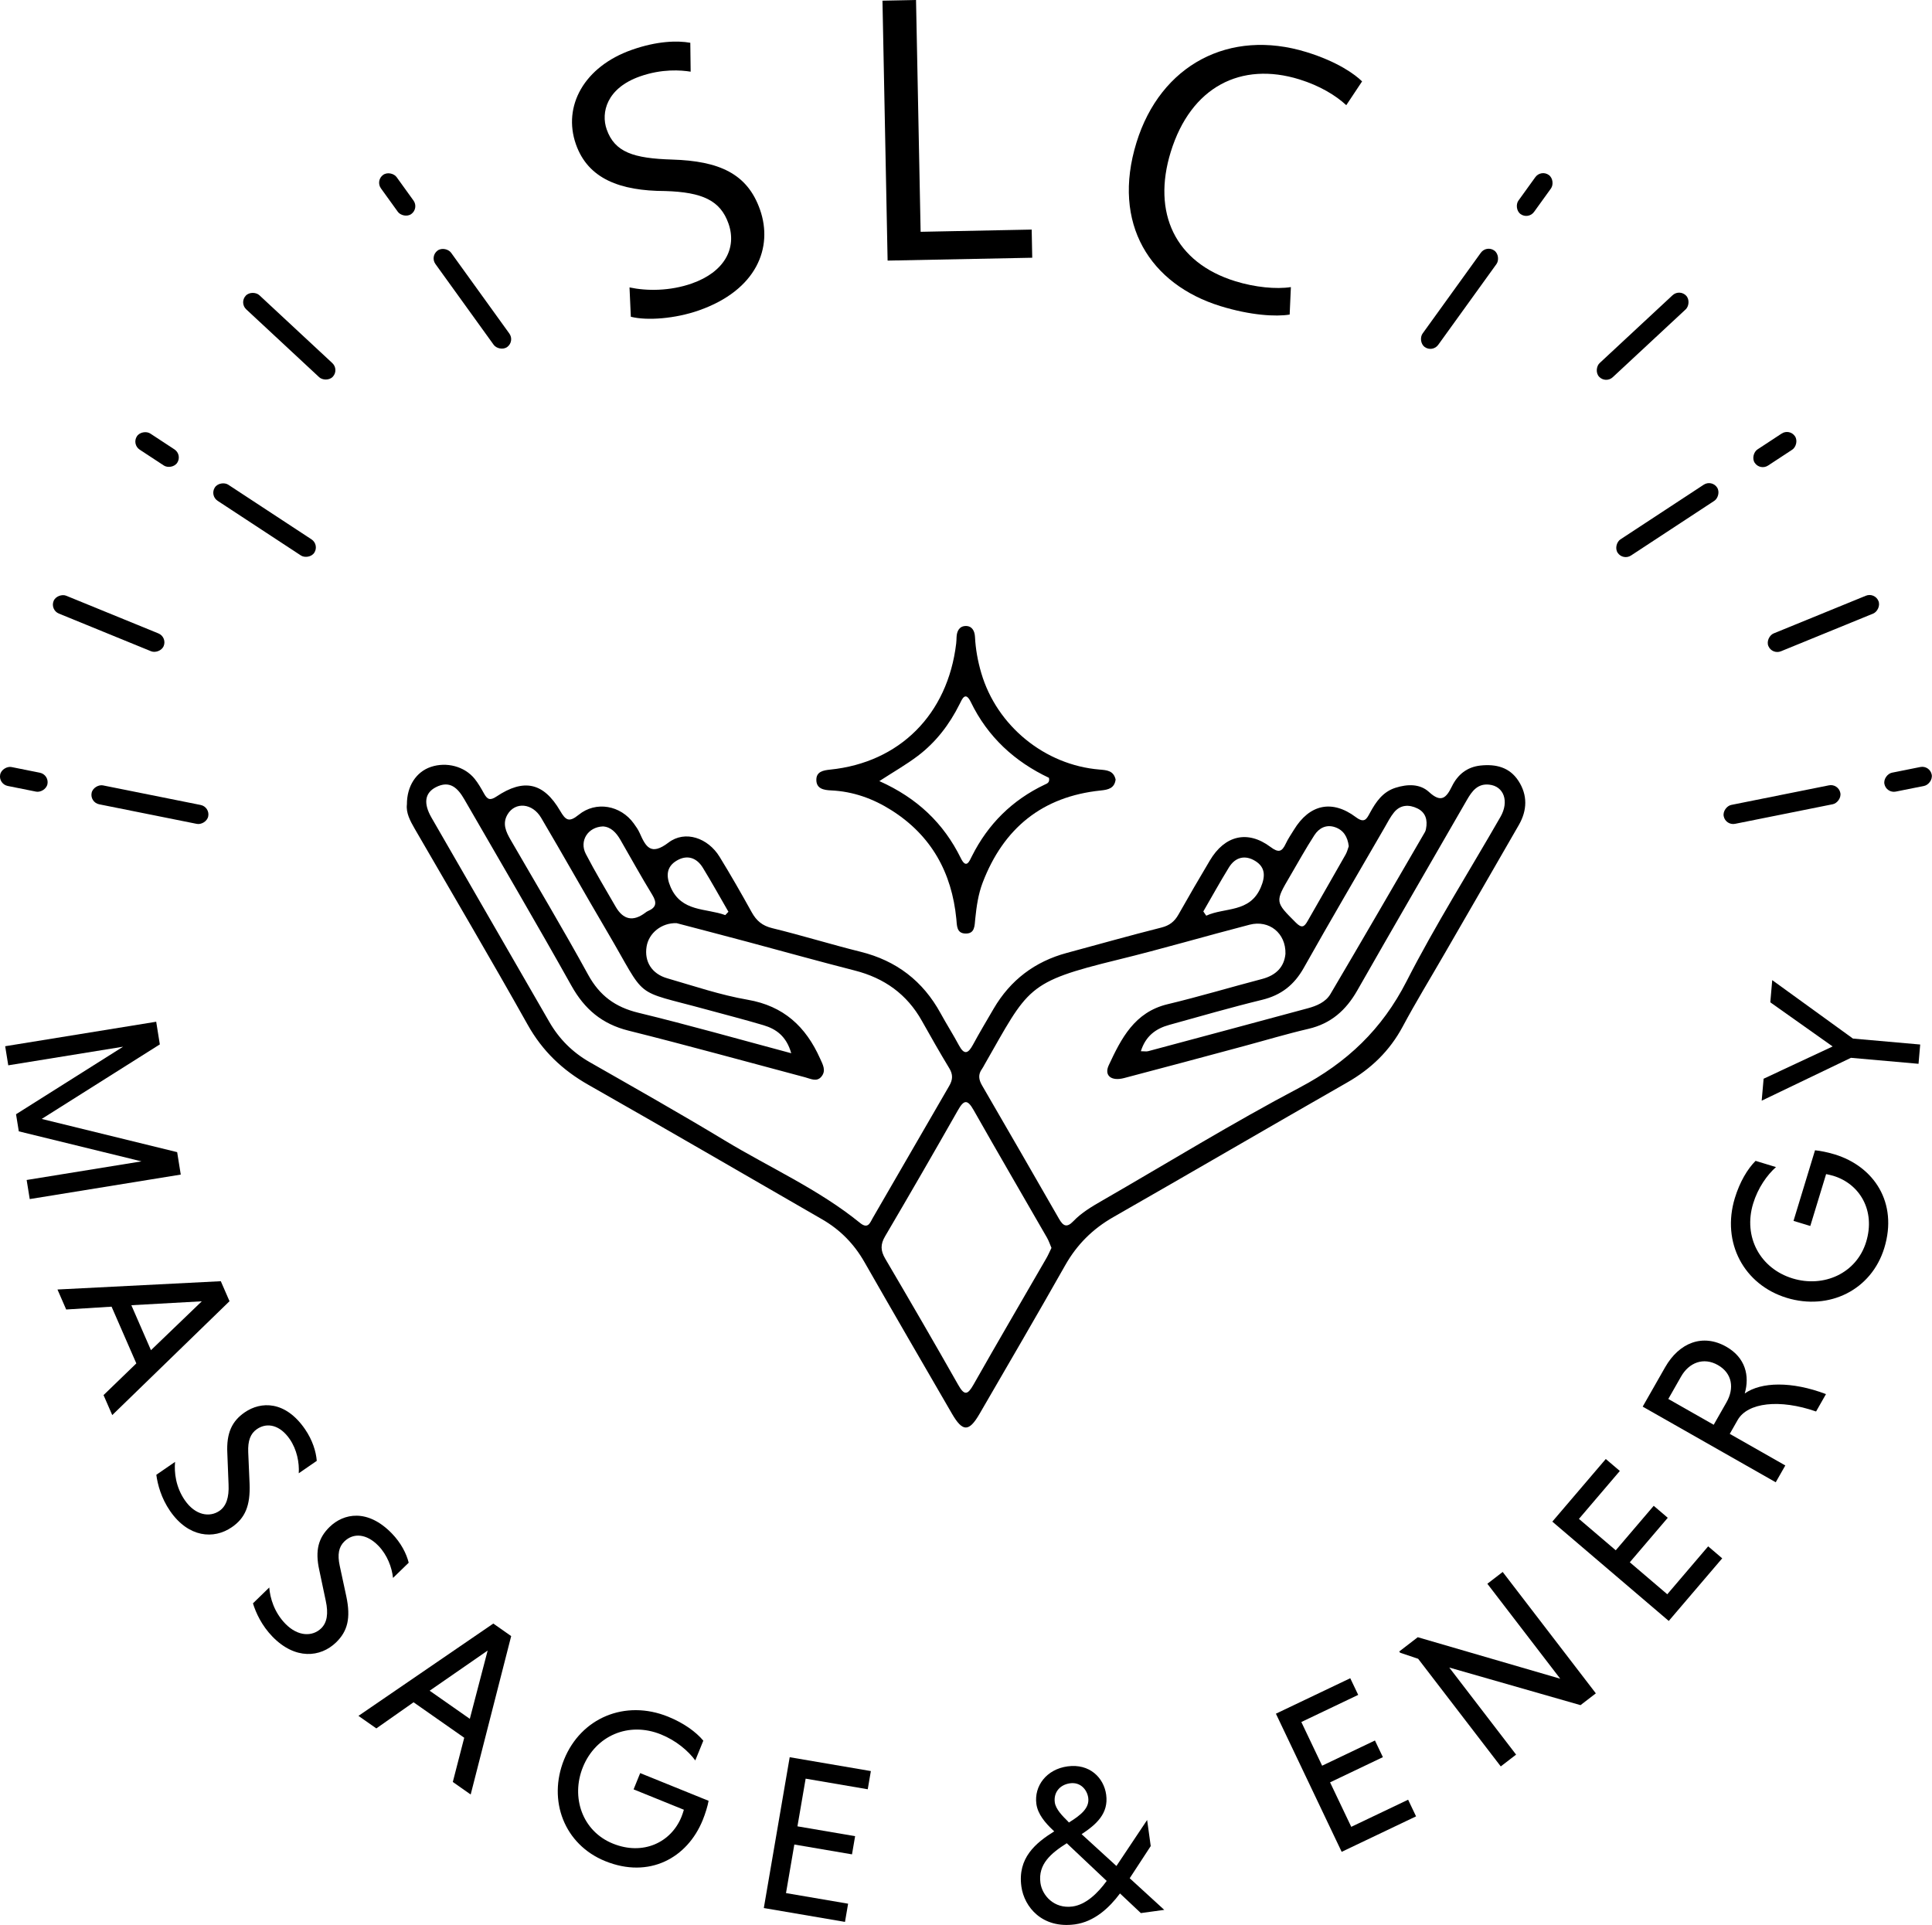 <?xml version="1.0" encoding="UTF-8"?>
<svg id="Layer_1" data-name="Layer 1" xmlns="http://www.w3.org/2000/svg" viewBox="0 0 601.01 598.83">
  <defs>
    <style>
      .cls-1 {
        stroke-width: 0px;
      }
    </style>
  </defs>
  <g>
    <g>
      <g>
        <rect class="cls-1" x="474.45" y="52.99" width="6" height="15" rx="3" ry="3" transform="translate(125.5 -267.77) rotate(35.79)"/>
        <rect class="cls-1" x="451.06" y="74.43" width="6" height="37" rx="3" ry="3" transform="translate(140.06 -247.97) rotate(35.79)"/>
      </g>
      <g>
        <rect class="cls-1" x="590.6" y="234.94" width="6" height="15" rx="3" ry="3" transform="translate(714.55 -387.25) rotate(78.66)"/>
        <rect class="cls-1" x="551.38" y="231.8" width="6" height="37" rx="3" ry="3" transform="translate(690.76 -342.48) rotate(78.66)"/>
      </g>
      <g>
        <rect class="cls-1" x="549.15" y="132.34" width="6" height="15" rx="3" ry="3" transform="translate(366.05 -398.48) rotate(56.72)"/>
        <rect class="cls-1" x="515.71" y="143.29" width="6" height="37" rx="3" ry="3" transform="translate(369.31 -360.62) rotate(56.72)"/>
      </g>
      <rect class="cls-1" x="508.02" y="86.09" width="6" height="37" rx="3" ry="3" transform="translate(239.52 -340.8) rotate(47.07)"/>
      <rect class="cls-1" x="564.21" y="175.47" width="6" height="37" rx="3" ry="3" transform="translate(532.19 -404.47) rotate(67.77)"/>
    </g>
    <g>
      <g>
        <rect class="cls-1" x="120.56" y="52.99" width="6" height="15" rx="3" ry="3" transform="translate(259.17 37.3) rotate(144.21)"/>
        <rect class="cls-1" x="143.95" y="74.43" width="6" height="37" rx="3" ry="3" transform="translate(320.5 82.39) rotate(144.21)"/>
      </g>
      <g>
        <rect class="cls-1" x="4.41" y="234.94" width="6" height="15" rx="3" ry="3" transform="translate(246.57 282.85) rotate(101.34)"/>
        <rect class="cls-1" x="43.63" y="231.8" width="6" height="37" rx="3" ry="3" transform="translate(301.22 253.81) rotate(101.34)"/>
      </g>
      <g>
        <rect class="cls-1" x="45.86" y="132.34" width="6" height="15" rx="3" ry="3" transform="translate(192.58 175.73) rotate(123.28)"/>
        <rect class="cls-1" x="79.3" y="143.29" width="6" height="37" rx="3" ry="3" transform="translate(262.72 181.77) rotate(123.28)"/>
      </g>
      <rect class="cls-1" x="86.99" y="86.09" width="6" height="37" rx="3" ry="3" transform="translate(227.86 109.94) rotate(132.93)"/>
      <rect class="cls-1" x="30.8" y="175.47" width="6" height="37" rx="3" ry="3" transform="translate(226.14 236.06) rotate(112.23)"/>
    </g>
    <g>
      <path class="cls-1" d="M5.02,346.61l33.27-20.99-35.72,5.79-.96-5.94,46.98-7.62,1.13,7.05-36.75,23.19,42.14,10.33,1.12,6.98-46.98,7.62-.96-5.94,35.72-5.79-38.16-9.34-.86-5.32Z"/>
      <path class="cls-1" d="M42.41,424.14l-7.7-17.65-14.12.88-2.71-6.22,50.81-2.58,2.71,6.22-36.48,35.43-2.71-6.22,10.21-9.87ZM40.86,406.04l6.1,13.99,15.82-15.21-21.92,1.22Z"/>
      <path class="cls-1" d="M92.94,458.31c.2-3.28-.56-7.35-2.82-10.63-2.94-4.27-6.92-5.35-10.21-3.09-2.02,1.39-2.84,3.65-2.69,7.2l.42,9.74c.28,6.94-1.43,10.76-5.53,13.57-5.59,3.85-13.49,3.25-19.21-5.06-2.74-3.98-3.87-8.21-4.27-11.25l5.83-4.01c-.3,3.27.21,7.84,3.04,11.93,3.26,4.73,7.72,5.4,10.77,3.3,2.08-1.43,3.03-4.12,2.83-8.23l-.38-9.68c-.33-6.4,1.5-10.04,5.42-12.74,5.02-3.45,12.61-3.66,18.73,5.22,2.34,3.4,3.45,6.98,3.67,9.88l-5.59,3.85Z"/>
      <path class="cls-1" d="M122.26,490.87c-.35-3.27-1.78-7.15-4.56-10.01-3.61-3.71-7.72-4.12-10.58-1.33-1.76,1.71-2.19,4.08-1.44,7.55l2.05,9.53c1.44,6.8.39,10.85-3.17,14.31-4.87,4.73-12.75,5.47-19.78-1.76-3.37-3.46-5.19-7.45-6.09-10.38l5.07-4.93c.25,3.27,1.53,7.69,4.99,11.26,4,4.11,8.51,4.03,11.17,1.44,1.81-1.76,2.29-4.57,1.41-8.59l-2-9.48c-1.4-6.26-.21-10.15,3.21-13.47,4.37-4.25,11.81-5.73,19.33,2,2.88,2.96,4.57,6.3,5.27,9.13l-4.87,4.73Z"/>
      <path class="cls-1" d="M144.42,540.6l-15.77-11.04-11.58,8.13-5.56-3.9,41.95-28.72,5.56,3.9-12.6,49.28-5.56-3.9,3.55-13.75ZM133.65,525.96l12.5,8.75,5.55-21.24-18.04,12.49Z"/>
      <path class="cls-1" d="M216.31,547.67c-2.25-3.03-5.95-6.19-10.69-8.11-10.06-4.08-20.32.38-24.29,10.17-3.78,9.34-.22,19.93,9.32,23.79,9.41,3.81,18.12-.36,21.35-8.34.21-.52.62-1.71.74-2.19l-15.64-6.34,2.05-5.06,21.28,8.62c-.28,1.62-1.03,4.04-1.82,5.98-4.81,11.87-16.7,18.31-30.33,12.79-12.72-5.15-17.97-18.84-12.8-31.62,5.23-12.91,18.93-18.76,32.36-13.32,4.87,1.97,8.66,4.72,10.95,7.46l-2.5,6.16Z"/>
      <path class="cls-1" d="M237.61,593.56l8.05-46.91,25.25,4.31-.97,5.66-19.32-3.3-2.55,14.83,17.94,3.06-.97,5.66-17.94-3.06-2.59,15.11,19.32,3.3-.97,5.66-25.25-4.31Z"/>
      <path class="cls-1" d="M327.95,569.71l-.4-.37c-2.35-2.22-4.71-4.94-5.15-8.13-.77-5.62,3.17-10.82,9.69-11.71,6.87-.94,11.3,3.54,12.02,8.81.8,5.83-3.04,9.25-7.64,12.28l10.83,9.9,9.55-14.31,1.12,8.11-6.54,10.01,10.75,9.84-7.28,1-6.49-6.11c-3.34,4.48-7.97,8.79-14.01,9.62-10.19,1.39-15.79-5.4-16.67-11.78-1.22-8.88,4.42-13.53,10.21-17.15ZM344.28,585.14l-12.43-11.73c-4.81,3.06-9,6.46-8.19,12.35.54,3.88,4.23,8.11,9.98,7.33,4.16-.57,7.84-4.11,10.63-7.95ZM332.52,566.96c3.65-2.26,6.45-4.48,6.01-7.67-.34-2.5-2.38-4.97-5.64-4.53-3.33.46-5.17,2.97-4.76,5.95.3,2.15,2.42,4.26,4.06,5.88l.33.38Z"/>
      <path class="cls-1" d="M417.37,576.09l-20.46-42.98,23.13-11.03,2.47,5.18-17.69,8.44,6.47,13.59,16.43-7.84,2.47,5.18-16.43,7.84,6.59,13.84,17.69-8.44,2.47,5.18-23.13,11.03Z"/>
      <path class="cls-1" d="M450.83,518.74l20.8,27.1-4.77,3.67-25.7-33.48-5.59-1.88-.3-.39,5.77-4.44,44.32,12.91-22.67-29.54,4.77-3.67,28.98,37.76-4.77,3.67-40.84-11.7Z"/>
      <path class="cls-1" d="M519.11,504.25l-36.21-30.89,16.63-19.48,4.37,3.72-12.72,14.91,11.45,9.77,11.81-13.84,4.37,3.73-11.81,13.84,11.66,9.95,12.72-14.91,4.37,3.73-16.63,19.48Z"/>
      <path class="cls-1" d="M511.01,437.59l6.97-12.23c4.4-7.72,11.74-10.56,19.04-6.41,5.96,3.39,7.32,9.07,5.74,14.54,5.12-3.61,14.6-3.85,25.27.2l-3.08,5.41c-11.36-3.96-21.3-2.77-24.39,2.64l-2.46,4.32,17.28,9.83-2.98,5.23-41.38-23.53ZM522.96,428.21l-3.98,6.99,14.12,8.03,3.98-6.99c2.46-4.32,1.84-9.02-2.67-11.58-4.5-2.56-8.99-.76-11.45,3.55Z"/>
      <path class="cls-1" d="M552.49,363.05c-2.81,2.51-5.63,6.48-7.12,11.37-3.16,10.38,2.19,20.21,12.3,23.29,9.64,2.94,19.86-1.55,22.86-11.39,2.96-9.71-1.97-18.02-10.21-20.53-.54-.16-1.76-.46-2.25-.54l-4.92,16.14-5.22-1.59,6.69-21.96c1.64.14,4.11.67,6.12,1.28,12.25,3.74,19.72,15.02,15.44,29.08-4,13.12-17.16,19.57-30.35,15.55-13.32-4.07-20.37-17.19-16.15-31.05,1.53-5.02,3.93-9.05,6.45-11.57l6.36,1.94Z"/>
      <path class="cls-1" d="M575.83,329.06l-27.8,13.35.6-6.83,21.47-10.04-19.39-13.73.6-6.9,25.11,18.18,20.92,1.85-.52,6-20.99-1.86Z"/>
    </g>
    <g>
      <path class="cls-1" d="M195.82,89.41c5.37,1.16,12.62,1.16,19.41-1.23,10.08-3.54,14.09-10.93,11.39-18.63-2.51-7.13-8.02-9.77-19.71-10.12-14-.04-23.97-3.78-27.75-14.54-4.18-11.89,2.57-24.18,17.4-29.39,7.81-2.75,14.11-2.92,18.18-2.19l.11,8.99c-2.97-.48-8.86-.96-15.76,1.47-10.41,3.66-12.19,11.28-10.36,16.49,2.51,7.13,8.38,9.01,20.34,9.38,14.66.44,23.41,4.36,27.35,15.57,4.14,11.77-1,25.03-19,31.35-7.36,2.59-16.15,3.26-21.18,1.98l-.41-9.14Z"/>
      <path class="cls-1" d="M274.52.21l10.44-.21,1.43,72.11,34.55-.69.17,8.76-44.99.89L274.52.21Z"/>
      <path class="cls-1" d="M401.18,97.86c-4.24.7-12.14.27-21.54-2.64-21.78-6.73-33.93-25.55-26.1-50.89,7.47-24.19,28.93-35.52,52.9-28.12,9.63,2.97,15.07,6.92,17.28,9.11l-4.92,7.4c-3.22-3-8.18-6.04-14.6-8.03-18.12-5.6-33.73,2.27-40,22.56-5.84,18.92,1.29,34.44,20.1,40.24,6.08,1.88,12.66,2.53,17.27,1.82l-.38,8.55Z"/>
    </g>
  </g>
  <g>
    <path class="cls-1" d="M472.36,242.92c-2.76-4.25-7.02-5.28-11.82-4.77-4.21.46-7.09,2.84-8.87,6.47-1.76,3.59-3.33,5.25-7.12,1.77-2.83-2.6-6.69-2.5-10.41-1.33-4.02,1.27-6.12,4.41-7.98,7.82-1.03,1.9-1.69,3.33-4.37,1.33-7.44-5.57-14.44-3.99-19.28,3.94-.87,1.42-1.83,2.8-2.53,4.3-1.19,2.52-2.2,2.94-4.75,1.03-7.12-5.33-14.23-3.61-18.86,4.2-3.32,5.58-6.59,11.19-9.78,16.84-1.22,2.16-2.78,3.4-5.3,4.03-9.83,2.48-19.59,5.24-29.38,7.88-9.97,2.68-17.6,8.45-22.81,17.37-2.18,3.74-4.4,7.45-6.46,11.26-1.46,2.69-2.68,3.2-4.32.15-1.81-3.38-3.87-6.61-5.71-9.97-5.5-10.06-13.76-16.39-24.93-19.16-9.19-2.28-18.26-5.1-27.46-7.34-3.08-.75-4.91-2.3-6.37-4.94-3.22-5.82-6.53-11.6-10.01-17.27-3.59-5.85-10.71-8.36-15.89-4.41-5.51,4.19-7.06,1.31-8.96-2.98-.47-1.06-1.16-2.03-1.84-2.97-4.05-5.62-11.74-7.09-17.14-2.69-3.07,2.5-4.08,1.63-5.78-1.27-5.14-8.77-11.27-10.12-19.79-4.42-2,1.34-2.85.9-3.85-.89-.89-1.6-1.8-3.21-2.94-4.62-3.13-3.88-8.75-5.34-13.62-3.7-4.55,1.53-7.47,5.95-7.45,11.66-.32,2.61,1,5.11,2.43,7.58,11.75,20.32,23.69,40.53,35.16,61,4.58,8.16,10.8,14.08,18.85,18.65,24.32,13.81,48.48,27.88,72.71,41.84,5.62,3.24,9.95,7.65,13.18,13.31,9,15.76,18.11,31.44,27.21,47.14,3.32,5.73,5.29,5.76,8.57.12,8.94-15.41,17.92-30.79,26.69-46.29,3.64-6.43,8.53-11.29,14.95-14.96,24.28-13.87,48.42-27.98,72.7-41.85,7.45-4.25,13.26-9.83,17.33-17.43,4.08-7.63,8.61-15.02,12.93-22.52,7.74-13.4,15.5-26.8,23.21-40.22,2.6-4.55,2.74-9.25-.14-13.69ZM430.75,257.39c.92-1.59,1.75-3.25,2.9-4.66,1.98-2.43,4.68-2.5,7.26-1.25,2.58,1.25,3.25,3.62,2.69,6.36-.06.32-.14.67-.3.95-9.79,16.83-19.53,33.69-29.43,50.45-1.47,2.49-4.25,3.68-7.05,4.43-16.53,4.46-33.06,8.91-49.61,13.33-.58.16-1.25.02-2.31.02,1.48-4.74,4.66-7.04,8.83-8.19,9.61-2.66,19.2-5.44,28.89-7.8,5.93-1.44,9.98-4.64,12.96-9.94,8.24-14.65,16.75-29.15,25.17-43.7ZM401.26,272.64c2.51-4.29,4.92-8.65,7.62-12.82,1.43-2.21,3.69-3.44,6.46-2.48,2.6.91,3.87,2.96,4.24,5.9-.27.73-.49,1.72-.97,2.57-3.92,6.92-7.9,13.81-11.84,20.72-1.01,1.78-1.78,2.36-3.63.51-6.48-6.49-6.57-6.41-1.88-14.4ZM382.3,269.84c1.98-3.21,5.01-3.95,8.17-2.01,3.25,1.99,3.17,4.89,1.72,8.26-3.42,7.95-11.19,6.11-16.95,8.77-.31-.44-.61-.88-.91-1.32,2.65-4.57,5.2-9.2,7.97-13.7ZM210.53,267.72c3.2-1.9,6.18-.94,8.12,2.24,2.75,4.49,5.31,9.11,7.95,13.68-.33.34-.65.69-.98,1.04-5.99-2.21-13.61-.89-17.01-8.73-1.47-3.4-1.32-6.32,1.92-8.23ZM187.57,257.09c2.44.15,4.1,1.89,5.4,4.13,3.31,5.74,6.51,11.54,9.96,17.18,1.48,2.43,1.23,3.92-1.37,5.02-.3.12-.57.33-.83.53q-5.66,4.25-9.21-1.88c-3.14-5.45-6.39-10.84-9.28-16.42-2.09-4.03.61-8.38,5.33-8.56ZM157.89,253.35c2.38-3.98,7.73-3.56,10.45,1.06,6.93,11.74,13.59,23.63,20.51,35.37,12.78,21.69,7.45,17.85,30.89,24.26,5.92,1.62,11.88,3.14,17.76,4.89,3.95,1.18,7.13,3.41,8.64,8.72-16.51-4.42-31.97-8.81-47.58-12.6-7.17-1.74-12.04-5.32-15.6-11.82-7.75-14.14-16.03-27.98-24.1-41.94-1.46-2.52-2.67-5.08-.97-7.94ZM267.52,380.42c-12.88-10.46-28.07-17.17-42.14-25.68-13.82-8.35-27.89-16.29-41.91-24.3-5.36-3.06-9.51-7.2-12.58-12.52-12.22-21.2-24.47-42.38-36.67-63.58-2.55-4.44-2.08-7.65,1.35-9.44,4.37-2.26,6.84.25,8.86,3.74,11.14,19.33,22.45,38.55,33.34,58.02,4.09,7.31,9.53,11.91,17.75,13.96,18.38,4.59,36.65,9.66,54.96,14.52,1.74.46,3.64,1.55,5.09-.27,1.48-1.86.38-3.71-.46-5.58-4.43-9.9-11.3-16.34-22.52-18.28-8.48-1.46-16.74-4.28-25.04-6.68-4.82-1.39-7.16-5.24-6.41-9.85.67-4.18,4.62-7.44,9.33-7.3,7.07,1.86,14.63,3.82,22.17,5.84,11.08,2.96,22.13,6.06,33.24,8.89,9.21,2.35,16.26,7.36,20.92,15.7,2.77,4.94,5.57,9.86,8.5,14.7,1.2,1.96,1.11,3.58-.02,5.51-7.95,13.67-15.82,27.39-23.77,41.06-.85,1.47-1.45,3.61-3.99,1.54ZM325.5,391.43c-7.55,13.09-15.2,26.14-22.65,39.29-1.83,3.22-2.83,3.54-4.78.08-7.45-13.16-15.05-26.23-22.71-39.27-1.43-2.44-1.51-4.41-.05-6.89,7.66-13.03,15.22-26.12,22.69-39.27,1.81-3.19,2.92-3.48,4.85-.08,7.53,13.3,15.24,26.5,22.86,39.76.56.98.92,2.09,1.38,3.16-.57,1.16-1.01,2.22-1.59,3.22ZM466.78,254.1c-9.77,17.04-20.3,33.69-29.22,51.16-7.62,14.92-18.49,25.27-33.21,33.04-20.9,11.02-41.05,23.43-61.54,35.23-3.19,1.84-6.37,3.71-8.91,6.37-2.09,2.19-3.21,1.44-4.47-.76-7.95-13.86-15.94-27.71-23.96-41.53-1.02-1.76-1.24-3.37,0-5.06.29-.41.51-.86.76-1.3,13.83-24.14,12.9-25.69,41.55-32.7,13.72-3.35,27.28-7.35,40.96-10.89,6.06-1.57,11.31,2.63,11.14,9.06-.38,4.06-2.89,6.68-7.28,7.83-9.81,2.57-19.53,5.49-29.39,7.85-10.28,2.46-14.41,10.65-18.3,18.99-1.5,3.21.79,5.03,4.78,3.98,12.39-3.24,24.75-6.58,37.11-9.9,6.74-1.81,13.44-3.83,20.23-5.41,7.02-1.63,11.69-5.8,15.18-11.92,11.29-19.82,22.76-39.54,34.13-59.31,1.56-2.72,3.33-5.13,6.91-4.74,4.58.48,6.28,5.21,3.53,10.01Z"/>
    <path class="cls-1" d="M342.04,239.4c-17.02-1.39-31.94-13.57-36.78-30.01-1.08-3.67-1.77-7.43-1.96-11.27-.1-1.87-.93-3.41-2.9-3.38-1.96.04-2.76,1.59-2.83,3.47-.03.66-.04,1.33-.12,1.99-2.63,22.03-17.58,37.02-39.21,39.22-2.18.22-4.27.64-4.29,3.13-.03,2.81,2.27,3.24,4.6,3.34,6.82.31,13.04,2.54,18.75,6.16,12.41,7.85,18.79,19.38,20.2,33.82.2,2.02.04,4.42,2.74,4.54,3.09.14,2.92-2.44,3.15-4.63.39-3.8.93-7.61,2.3-11.21,6.48-16.91,18.52-26.78,36.73-28.66,2.35-.24,4.27-.68,4.63-3.4-.64-2.81-2.74-2.92-5.01-3.11ZM325.02,244.07c-10.12,4.81-17.64,12.25-22.67,22.26-.76,1.49-1.72,4.18-3.45.65-5.33-10.85-13.56-18.72-25.35-23.99,4.5-2.92,8.4-5.14,11.94-7.82,5.65-4.27,9.87-9.79,13.03-16.14.77-1.56,1.79-4.12,3.47-.66,5.28,10.93,13.71,18.58,24.32,23.6.34,1.52-.65,1.8-1.29,2.1Z"/>
  </g>
</svg>